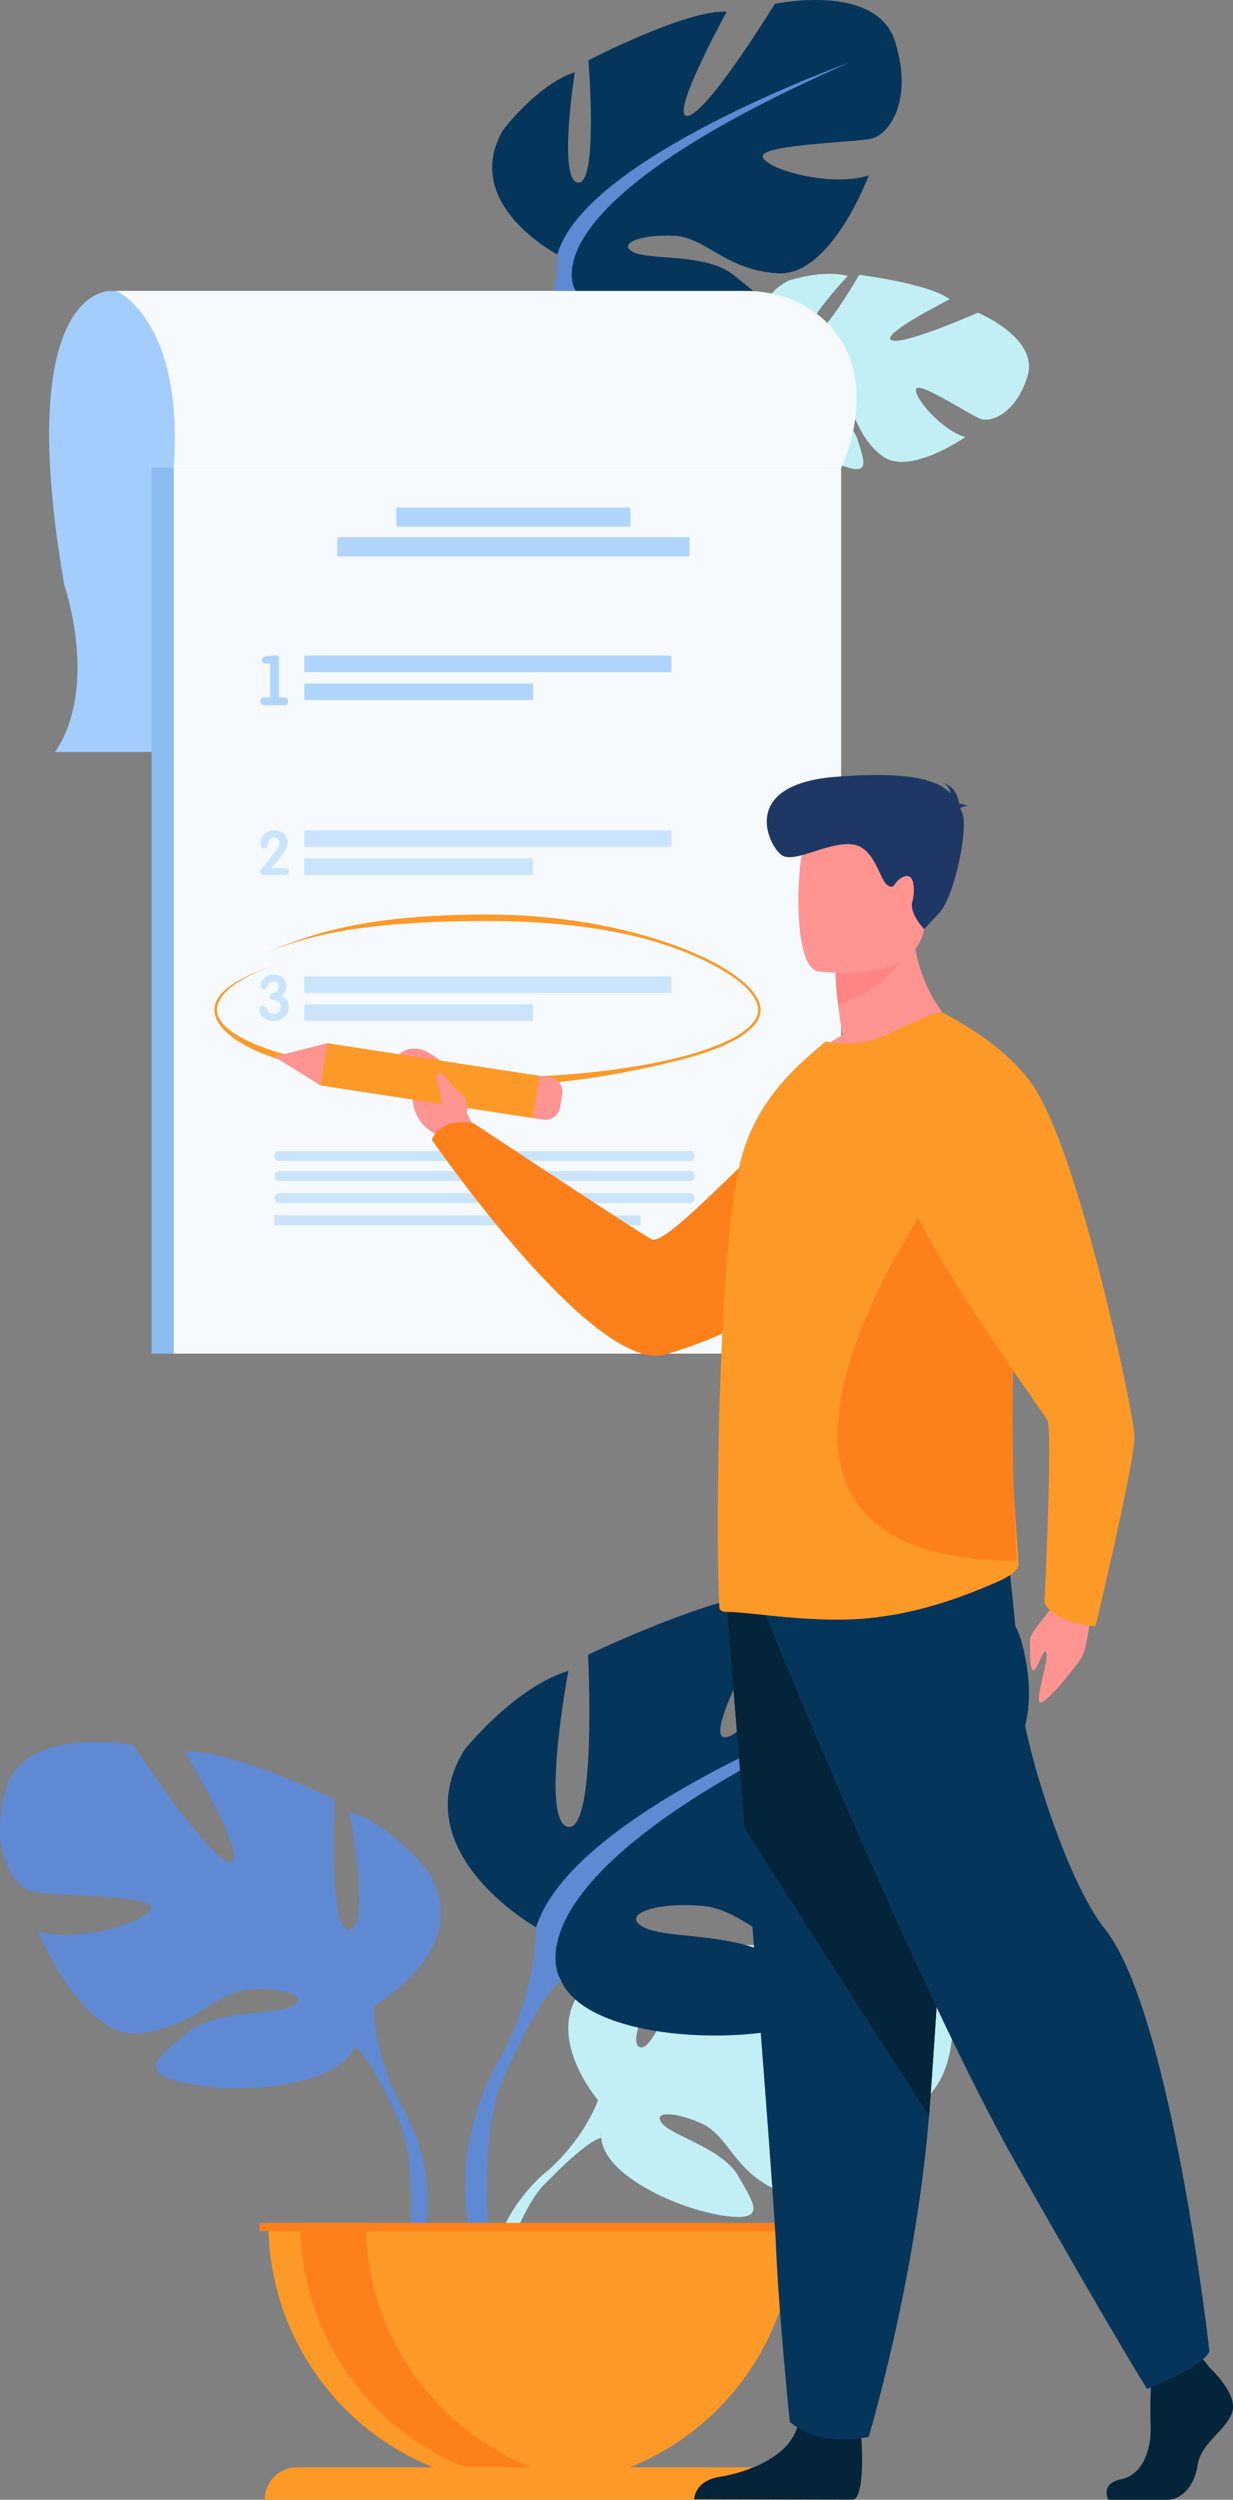 <svg xmlns="http://www.w3.org/2000/svg" width="389.212" height="788.63" viewBox="0 0 389.212 788.63">
  <rect x="0" y="0" width="389.212" height="788.63" fill="#808080" stroke="none"/>
  <g id="Grupo_908435" data-name="Grupo 908435" transform="translate(-320.961 -1181.916)">
    <g id="Grupo_908434" data-name="Grupo 908434" transform="translate(320.961 1181.916)">
      <g id="Grupo_908433" data-name="Grupo 908433">
        <path id="Trazado_675108" data-name="Trazado 675108" d="M332.991,1248.009s-30.945-1.514-14.529,92.8c0,0,11.043,32.015-2.9,52.649H520.79v-145.45Z" transform="translate(-298.158 -1156.223)" fill="#a2cdfc"/>
        <g id="Grupo_908417" data-name="Grupo 908417" transform="translate(0 498.17)">
          <g id="Grupo_908412" data-name="Grupo 908412" transform="translate(154.572 115.444)">
            <path id="Trazado_675109" data-name="Trazado 675109" d="M375.108,1516.479s-20.229-23.6-1.246-38.591c0,0,13.865-8.394,25.169-7.712,0,0-16.018,26.862-10.836,29.535s15.693-31.22,15.693-31.22,31.551-3.061,41.7,1.82c0,0-26.974,22.073-21.293,23.388s34.815-20.352,34.815-20.352,29.366,5,27.8,22.912-11.684,23.447-16.132,22.97-30.463-10.406-31.03-6.764,15.094,15.554,26.06,16.111c0,0-20.705,22.833-34.464,16.244s-14.935-17.035-23.511-20.954-15.9-3.907-12.358.088,19.063,7.879,23.968,16.557,9.307,14.527-4.928,12.386-37.378-12.56-38.393-24.489Z" transform="translate(-340.916 -1467.542)" fill="#c1eff5"/>
            <g id="Grupo_908411" data-name="Grupo 908411" transform="translate(0 29.06)">
              <path id="Trazado_675110" data-name="Trazado 675110" d="M476.587,1482.512s-79.761-3.074-97.376,19.737c0,0-3.9,11.667-15.883,22.291l-1.867,5.093s13.822-14.572,18.767-15.456C380.227,1514.177,372.492,1485.917,476.587,1482.512Z" transform="translate(-345.018 -1482.373)" fill="#c1eff5"/>
              <path id="Trazado_675111" data-name="Trazado 675111" d="M371.378,1504.876s-17.12,12.662-18.309,35.283l3.108.278s5.469-23.392,15.35-32.538S371.378,1504.876,371.378,1504.876Z" transform="translate(-353.069 -1462.709)" fill="#c1eff5"/>
            </g>
          </g>
          <g id="Grupo_908414" data-name="Grupo 908414" transform="translate(0 51.368)">
            <path id="Trazado_675112" data-name="Trazado 675112" d="M392.22,1518.174s32.18-18.021,17.163-42.478c0,0-12.015-15.017-24.887-18.877,0,0,6.866,36.469,0,37.328s-4.718-41.189-4.718-41.189-33.9-16.3-47.2-15.017c0,0,21.023,35.613,14.159,34.752s-30.465-36.9-30.465-36.9-34.753-6.437-40.331,14.159,3.433,30.892,8.582,32.18,38.185.858,37.327,5.15-23.168,11.155-35.613,7.293c0,0,13.732,33.9,31.751,32.18s23.6-12.872,34.754-13.73,19.308,2.146,13.73,5.149-24.456.984-33.467,8.643-16.3,12.38.429,15.813,46.768,1.288,52.775-11.584Z" transform="translate(-274.183 -1434.841)" fill="#5f89d3"/>
            <g id="Grupo_908413" data-name="Grupo 908413" transform="translate(17.635 21.548)">
              <path id="Trazado_675113" data-name="Trazado 675113" d="M283.183,1445.838s90.1,29.176,100.4,61.785c0,0-.429,14.588,8.58,31.322v6.435s-9.439-21.881-14.588-24.885C377.577,1520.494,397.743,1492.177,283.183,1445.838Z" transform="translate(-283.183 -1445.838)" fill="#5f89d3"/>
              <path id="Trazado_675114" data-name="Trazado 675114" d="M340.91,1495.317s13.9,21.1,5.974,46.786l-3.576-.96s3.47-28.29-3.8-42.52S340.91,1495.317,340.91,1495.317Z" transform="translate(-231.928 -1402.21)" fill="#5f89d3"/>
            </g>
          </g>
          <g id="Grupo_908416" data-name="Grupo 908416" transform="translate(141.345)">
            <path id="Trazado_675115" data-name="Trazado 675115" d="M374.2,1518.473s-42.418-23.754-22.622-55.993c0,0,15.836-19.8,32.8-24.885,0,0-9.049,48.075,0,49.205s6.221-54.3,6.221-54.3,44.681-21.493,62.214-19.8c0,0-27.712,46.944-18.664,45.812s40.157-48.639,40.157-48.639,45.812-8.484,53.165,18.664-4.524,40.723-11.312,42.419-50.338,1.131-49.205,6.786,30.54,14.706,46.942,9.615c0,0-18.1,44.681-41.854,42.42s-31.106-16.969-45.812-18.1-25.451,2.829-18.1,6.787,32.239,1.3,44.117,11.394,21.491,16.32-.566,20.844-61.65,1.7-69.568-15.272Z" transform="translate(-346.319 -1408.625)" fill="#06355c"/>
            <g id="Grupo_908415" data-name="Grupo 908415" transform="translate(5.483 28.403)">
              <path id="Trazado_675116" data-name="Trazado 675116" d="M498.436,1423.121s-118.773,38.46-132.348,81.444c0,0,.566,19.23-11.31,41.287v8.485s12.442-28.845,19.228-32.805C374.006,1521.532,347.424,1484.2,498.436,1423.121Z" transform="translate(-343.685 -1423.121)" fill="#5f89d3"/>
              <path id="Trazado_675117" data-name="Trazado 675117" d="M360.21,1488.343s-18.319,27.814-7.875,61.673l4.712-1.266s-4.575-37.292,5.008-56.05S360.21,1488.343,360.21,1488.343Z" transform="translate(-349.117 -1365.611)" fill="#5f89d3"/>
            </g>
          </g>
          <path id="Trazado_675118" data-name="Trazado 675118" d="M400.507,1595.39A83.092,83.092,0,0,0,483.6,1512.3H317.415A83.092,83.092,0,0,0,400.507,1595.39Z" transform="translate(-232.704 -1309.159)" fill="#fd9927"/>
          <path id="Trazado_675119" data-name="Trazado 675119" d="M416,1594.755a83.157,83.157,0,0,1-93.412-82.457h20.643A83.106,83.106,0,0,0,416,1594.755Z" transform="translate(-227.746 -1309.159)" fill="#fd801a"/>
          <path id="Trazado_675120" data-name="Trazado 675120" d="M485.309,1561.882H316.829a10.252,10.252,0,0,1,10.252-10.252H475.057a10.252,10.252,0,0,1,10.252,10.252Z" transform="translate(-233.267 -1271.422)" fill="#fd9927"/>
          <rect id="Rectángulo_302454" data-name="Rectángulo 302454" width="170.806" height="2.549" transform="translate(81.978 203.139)" fill="#fd801a"/>
        </g>
        <g id="Grupo_908419" data-name="Grupo 908419" transform="translate(211.264 86.381)">
          <path id="Trazado_675121" data-name="Trazado 675121" d="M479.041,1273.134s-10.317-19.466,5.141-26.878c0,0,10.893-3.648,18.6-1.418,0,0-15.255,16.083-12.088,18.737s15.708-19.147,15.708-19.147,22.292,2.793,28.553,7.746c0,0-22.085,11.067-18.362,12.859s27.24-8.656,27.24-8.656,19.529,8.024,15.658,20.167-11.727,14.394-14.728,13.374-19.445-11.935-20.4-9.5,8.017,13.1,15.512,15.193c0,0-17.868,12.568-26.357,5.87s-7.677-14.1-13-18.146-10.386-5.176-8.56-1.862,11.957,8.414,14,15.176,4.175,11.493-5.337,7.8-23.891-14.5-22.737-22.9Z" transform="translate(-446.441 -1244.116)" fill="#c1eff5"/>
          <g id="Grupo_908418" data-name="Grupo 908418" transform="translate(0 23.591)">
            <path id="Trazado_675122" data-name="Trazado 675122" d="M553.128,1268.031s-54.675-14.533-70.4-1.5a40.882,40.882,0,0,1-14.45,12.942l-2.085,3.232s11.824-7.927,15.382-7.767C481.573,1274.936,480.62,1254.193,553.128,1268.031Z" transform="translate(-450.126 -1261.103)" fill="#c1eff5"/>
            <path id="Trazado_675123" data-name="Trazado 675123" d="M472.773,1274.538s-13.808,6.093-18.15,21.551l2.105.675s7.42-15.323,15.676-20.112S472.773,1274.538,472.773,1274.538Z" transform="translate(-454.623 -1256.17)" fill="#c1eff5"/>
          </g>
        </g>
        <g id="Grupo_908421" data-name="Grupo 908421" transform="translate(155.354)">
          <path id="Trazado_675124" data-name="Trazado 675124" d="M434.945,1262.2s-30.552-15.933-17.208-39.19c0,0,10.8-14.357,22.713-18.322,0,0-5.4,34.249,1.039,34.859s3.262-38.6,3.262-38.6,31.2-16.169,43.657-15.336c0,0-18.642,33.841-12.256,32.848s27.422-35.306,27.422-35.306,32.276-6.976,38.057,12.1-2.346,28.944-7.119,30.29-35.635,1.862-34.716,5.845,21.948,9.774,33.461,5.822c0,0-11.879,32.036-28.756,30.934s-22.4-11.364-32.838-11.856-17.97,2.54-12.678,5.19,22.866.239,31.494,7.142,15.569,11.107.039,14.778-43.639,2.5-49.606-9.35Z" transform="translate(-414.364 -1181.916)" fill="#06355c"/>
          <g id="Grupo_908420" data-name="Grupo 908420" transform="translate(6.408 19.797)">
            <path id="Trazado_675125" data-name="Trazado 675125" d="M523.224,1196.171s-83.332,29.753-92.041,60.491c0,0,.807,13.611-7.142,29.489l.179,6.009s8.206-20.7,12.931-23.645C437.151,1268.515,417.531,1242.631,523.224,1196.171Z" transform="translate(-417.009 -1196.171)" fill="#5f89d3"/>
            <path id="Trazado_675126" data-name="Trazado 675126" d="M426.009,1262.042s-12.389,20.091-4.277,43.857l3.312-1s-4.027-26.324,2.365-39.813S426.009,1262.042,426.009,1262.042Z" transform="translate(-418.978 -1172.062)" fill="#5f89d3"/>
          </g>
        </g>
        <rect id="Rectángulo_302455" data-name="Rectángulo 302455" width="214.263" height="279.428" transform="translate(47.846 147.612)" fill="#8abcf0"/>
        <rect id="Rectángulo_302456" data-name="Rectángulo 302456" width="210.661" height="279.428" transform="translate(54.851 147.612)" fill="#f6faff"/>
        <path id="Trazado_675127" data-name="Trazado 675127" d="M557.73,1303.83l0,0H347.066c1.165-15.93-.59-27.5-3.4-35.816-5.4-16-14.714-20.009-14.714-20.009H527.622c16.957,0,30.105,10.215,33.684,23.775.133.51.257,1.018.365,1.525C565.07,1288.822,557.869,1303.547,557.73,1303.83Z" transform="translate(-292.215 -1156.223)" fill="#f6faff"/>
        <path id="Trazado_675128" data-name="Trazado 675128" d="M553.611,1298.229l0,0H342.947c1.165-15.93-.59-27.5-3.4-35.816,21.528,3.941,74.849,12.342,131.921,10.927,36.923-.917,66.1-3.386,86.088-5.636C560.951,1283.221,553.75,1297.946,553.611,1298.229Z" transform="translate(-288.096 -1150.622)" fill="#f6faff"/>
        <g id="Grupo_908423" data-name="Grupo 908423" transform="translate(82.198 206.804)">
          <rect id="Rectángulo_302457" data-name="Rectángulo 302457" width="115.888" height="5.24" rx="0.349" transform="translate(13.865)" fill="#b0d5fd"/>
          <rect id="Rectángulo_302458" data-name="Rectángulo 302458" width="72.209" height="5.24" rx="0.349" transform="translate(13.865 8.816)" fill="#b0d5fd"/>
          <g id="Grupo_908422" data-name="Grupo 908422" transform="translate(0 0)">
            <path id="Trazado_675129" data-name="Trazado 675129" d="M364.79,1344.038v-10.7h-1.412q-1.285,0-1.285-1.071c0-.512.336-.878,1.007-1.091a7.426,7.426,0,0,1,1.637-.257q1.123-.086,1.81-.085.662,0,.835.267a3.2,3.2,0,0,1,.171,1.36v11.582h1.455q1.414,0,1.414,1.219,0,1.286-1.414,1.285h-5.866a1.607,1.607,0,0,1-1.037-.332,1.123,1.123,0,0,1-.418-.93q0-1.241,1.435-1.242Z" transform="translate(-361.686 -1330.83)" fill="#b0d5fd"/>
          </g>
        </g>
        <g id="Grupo_908425" data-name="Grupo 908425" transform="translate(82.11 261.99)">
          <rect id="Rectángulo_302459" data-name="Rectángulo 302459" width="115.888" height="5.24" rx="0.349" transform="translate(13.952 0)" fill="#cbe4fd"/>
          <rect id="Rectángulo_302460" data-name="Rectángulo 302460" width="72.209" height="5.24" rx="0.349" transform="translate(13.952 8.816)" fill="#cbe4fd"/>
          <g id="Grupo_908424" data-name="Grupo 908424">
            <path id="Trazado_675130" data-name="Trazado 675130" d="M370.667,1383.556q0,1.071-1.494,1.069h-6.206q-1.344,0-1.343-1.078a1.361,1.361,0,0,1,.36-.8q.529-.6,1.551-1.815,1.55-1.95,2.591-3.368.36-.473,1.022-1.439a3.477,3.477,0,0,0,.549-1.627,1.674,1.674,0,0,0-.474-1.219,1.617,1.617,0,0,0-1.21-.482,1.859,1.859,0,0,0-1.25.454,2.146,2.146,0,0,0-.567,1.134,12.842,12.842,0,0,1-.342,1.249.957.957,0,0,1-.926.605,1.058,1.058,0,0,1-.889-.417,1.41,1.41,0,0,1-.3-.946,4.535,4.535,0,0,1,.208-1.343,4.034,4.034,0,0,1,1.607-2.233,4.673,4.673,0,0,1,2.668-.737,4.126,4.126,0,0,1,2.876,1.043,3.644,3.644,0,0,1,1.192,2.8,4.887,4.887,0,0,1-.851,2.615q-.473.74-1.948,2.615-.756.966-2.384,2.8h4.087Q370.667,1382.449,370.667,1383.556Z" transform="translate(-361.623 -1370.568)" fill="#cbe4fd"/>
          </g>
        </g>
        <g id="Grupo_908427" data-name="Grupo 908427" transform="translate(81.871 307.444)">
          <rect id="Rectángulo_302461" data-name="Rectángulo 302461" width="115.888" height="5.24" rx="0.349" transform="translate(14.191 0.582)" fill="#cbe4fd"/>
          <rect id="Rectángulo_302462" data-name="Rectángulo 302462" width="72.209" height="5.24" rx="0.349" transform="translate(14.191 9.398)" fill="#cbe4fd"/>
          <g id="Grupo_908426" data-name="Grupo 908426">
            <path id="Trazado_675131" data-name="Trazado 675131" d="M370.733,1413.547a4.05,4.05,0,0,1-1.412,3.229,4.971,4.971,0,0,1-3.384,1.161,4.737,4.737,0,0,1-2.707-.754,3.447,3.447,0,0,1-1.779-2.882,1.212,1.212,0,0,1,.308-.832,1.015,1.015,0,0,1,.793-.349c.336,0,.651.226.948.678a14.467,14.467,0,0,0,.832,1.237,2.158,2.158,0,0,0,1.643.678,2.057,2.057,0,0,0,1.935-1.005,2.7,2.7,0,0,0,.271-1.278q0-1.893-2.225-2.107-1.256-.117-1.257-1.064a1.013,1.013,0,0,1,.73-.987q1.362-.5,1.382-.521a1.868,1.868,0,0,0,.731-1.683,1.513,1.513,0,0,0-.424-1.13,1.556,1.556,0,0,0-1.137-.416,2.079,2.079,0,0,0-1.387.425,2.793,2.793,0,0,0-.714,1.258.88.88,0,0,1-.886.676.91.91,0,0,1-.761-.405,1.475,1.475,0,0,1-.3-.89,2.466,2.466,0,0,1,.329-1.2,3.69,3.69,0,0,1,1.662-1.567,4.864,4.864,0,0,1,2.243-.522,3.911,3.911,0,0,1,2.737,1,3.38,3.38,0,0,1,1.093,2.62,3.589,3.589,0,0,1-1.625,3.094A3.505,3.505,0,0,1,370.733,1413.547Z" transform="translate(-361.451 -1403.298)" fill="#cbe4fd"/>
          </g>
        </g>
        <g id="Grupo_908428" data-name="Grupo 908428" transform="translate(106.453 160.083)">
          <rect id="Rectángulo_302463" data-name="Rectángulo 302463" width="73.927" height="6.088" rx="0.405" transform="translate(18.638)" fill="#b0d5fd"/>
          <path id="Rectángulo_302464" data-name="Rectángulo 302464" d="M.4,0H110.8a.4.4,0,0,1,.4.4V5.683a.405.405,0,0,1-.405.405H.405A.405.405,0,0,1,0,5.683V.4A.4.4,0,0,1,.4,0Z" transform="translate(0 9.386)" fill="#b0d5fd"/>
        </g>
        <g id="Grupo_908429" data-name="Grupo 908429" transform="translate(67.694 288.52)">
          <path id="Trazado_675132" data-name="Trazado 675132" d="M437.44,1370.084c-22.949,0-44.726-2.88-60.962-7-16.4-4.158-25.236-10.954-25.236-16.983,0-5.463,7.2-10.489,20.823-14.533h0c-13.056,3.876-20.037,9.566-20.037,14.533,0,5.512,9.049,10.969,24.828,14.968,16.177,4.1,37.693,6.36,60.584,6.36s44.405-2.258,60.583-6.36c15.779-4,24.829-9.456,24.829-14.968,0-5.838-9.53-13.093-24.87-18.933-17.441-6.643-38.943-9.106-60.542-9.106-40.551,0-57.244,4.734-71.727,10.665h0c14.547-5.958,31.033-12.71,71.727-12.71,21.685,0,43.279,3.675,60.8,10.346,15.664,5.965,25.395,13.528,25.395,19.737,0,6.029-9.034,11.638-25.435,15.8C481.968,1366.017,460.388,1370.084,437.44,1370.084Z" transform="translate(-351.242 -1316.021)" fill="#fd9927"/>
        </g>
        <path id="Trazado_675153" data-name="Trazado 675153" d="M495.882,1487.067s6.5-22.62,14.138-19.951S495.882,1487.067,495.882,1487.067Z" transform="translate(-227.32 -1071.13)" fill="#06355c"/>
        <path id="Trazado_675154" data-name="Trazado 675154" d="M500.157,1482.822s16.607-10.9,20.256-7.531S500.157,1482.822,500.157,1482.822Z" transform="translate(-225.658 -1068.118)" fill="#06355c"/>
        <path id="Trazado_675155" data-name="Trazado 675155" d="M495.995,1446.54H366.455a1.581,1.581,0,0,1-1.576-1.576h0a1.581,1.581,0,0,1,1.576-1.576h129.54a1.581,1.581,0,0,1,1.576,1.576h0A1.581,1.581,0,0,1,495.995,1446.54Z" transform="translate(-278.247 -1080.269)" fill="#cbe4fd"/>
        <path id="Trazado_675156" data-name="Trazado 675156" d="M495.995,1451.085H366.455a1.581,1.581,0,0,1-1.576-1.576h0a1.582,1.582,0,0,1,1.576-1.578h129.54a1.582,1.582,0,0,1,1.576,1.578h0A1.581,1.581,0,0,1,495.995,1451.085Z" transform="translate(-278.247 -1078.503)" fill="#cbe4fd"/>
        <path id="Trazado_675157" data-name="Trazado 675157" d="M495.995,1456.12H366.455a1.581,1.581,0,0,1-1.576-1.576h0a1.582,1.582,0,0,1,1.576-1.578h129.54a1.582,1.582,0,0,1,1.576,1.578h0A1.581,1.581,0,0,1,495.995,1456.12Z" transform="translate(-278.247 -1076.546)" fill="#cbe4fd"/>
        <rect id="Rectángulo_302466" data-name="Rectángulo 302466" width="115.581" height="3.153" rx="0.21" transform="translate(86.632 383.413)" fill="#cbe4fd"/>
        <g id="Grupo_908432" data-name="Grupo 908432" transform="translate(86.632 244.491)">
          <path id="Trazado_675133" data-name="Trazado 675133" d="M538.062,1438.768s-1.624,15.792-3.408,18.778-9.368,12.531-12.6,14.4,1.973-12.576,1.315-15.388-2.66,5.132-4.085,5.32-1.058-6.962-1.109-9.565,6.932-9.023,9.392-14.563S538.062,1438.768,538.062,1438.768Z" transform="translate(-279.667 -1179.477)" fill="#ff9490"/>
          <path id="Trazado_675134" data-name="Trazado 675134" d="M446.23,1379.588l-3.63-6.846s1.8-12.2-13.487-19.921c0,0-5.589-2.275-8.742,2.283-2.907,4.2,5.536,3.438,5.083,10.621s2.955,11.393,7.7,13.733l3.922,4.543Z" transform="translate(-381.834 -1265.935)" fill="#ff9490"/>
          <path id="Trazado_675135" data-name="Trazado 675135" d="M584.714,1358.837s-13.13,64.439-85.382,85.495c-22.553,6.573-73.791-67.68-73.791-67.68s1.8-6.844,13.087-5.273c0,0,49.889,33.029,56.169,36.618,5.575,3.182,42.226-40.927,58.935-48.042A42.641,42.641,0,0,1,584.714,1358.837Z" transform="translate(-375.833 -1261.553)" fill="#fd801a"/>
          <g id="Grupo_908430" data-name="Grupo 908430" transform="translate(0 84.61)">
            <rect id="Rectángulo_302465" data-name="Rectángulo 302465" width="13.495" height="67.882" transform="translate(14.575 13.339) rotate(-81.268)" fill="#fd9927"/>
            <path id="Trazado_675136" data-name="Trazado 675136" d="M401.153,1355.688l14.575,9.065,2.048-13.339Z" transform="translate(-401.153 -1351.415)" fill="#ff9490"/>
            <path id="Trazado_675137" data-name="Trazado 675137" d="M450.392,1362.094l-.648,4.217a4.751,4.751,0,0,1-5.418,3.975l-3.1-.477,2.048-13.338,3.375.52A4.477,4.477,0,0,1,450.392,1362.094Z" transform="translate(-359.553 -1346.166)" fill="#ff9490"/>
          </g>
          <g id="Grupo_908431" data-name="Grupo 908431" transform="translate(132.49 243.137)">
            <path id="Trazado_675138" data-name="Trazado 675138" d="M562.5,1558.358s8.964,8.179,7.215,13.992-9.838,9.686-10.931,16.791-5.464,10.978-9.4,10.978H530.619s-2.9-5,4.1-6.506,9.633-9.855,9.194-17.6a136.728,136.728,0,0,1,.656-18.081l14.867-3.445Z" transform="translate(-399.848 -1299.116)" fill="#04243a"/>
            <path id="Trazado_675139" data-name="Trazado 675139" d="M518.841,1570.434s1.61,18.615-2.326,20.553l-50.36-.1s0-5.811,8.087-7.1,22.3-6.027,24.705-16.575S518.841,1570.434,518.841,1570.434Z" transform="translate(-466.156 -1290.036)" fill="#04243a"/>
            <path id="Trazado_675140" data-name="Trazado 675140" d="M471.145,1440.049s2.656,32.632,5.778,71.857c4.243,53.283,9.345,118.731,9.85,131.13.872,21.531,4.374,55.971,4.374,55.971s8.3,8.181,24.923,4.733c0,0,14.808-49.164,19.039-101.18.065-.852.13-1.712.2-2.57,3.934-52.955,10.052-164.461,10.052-164.461Z" transform="translate(-460.976 -1422.615)" fill="#06355c"/>
            <path id="Trazado_675141" data-name="Trazado 675141" d="M471.145,1440.049s2.656,32.632,5.778,71.857l58.187,90.653c.065-.852.13-1.712.2-2.57,3.934-52.955,10.052-164.461,10.052-164.461Z" transform="translate(-460.976 -1422.615)" fill="#04243a"/>
            <path id="Trazado_675142" data-name="Trazado 675142" d="M477.1,1450.5s47.875,118.179,79.355,173.714,41.318,71.037,41.318,71.037,18.036-7.1,19.675-11.948c0,0-12.038-107.216-33.119-133.354-11.913-14.769-25.908-59.087-26.564-74.586s-4.262-46.173-4.262-46.173Z" transform="translate(-454.797 -1429.193)" fill="#06355c"/>
          </g>
          <path id="Trazado_675143" data-name="Trazado 675143" d="M534.015,1370.289s-32.393,15.629-51.069,9.831a44.087,44.087,0,0,1,12.641-10.114c-.646-3.748-1.148-7-1.437-9.759a90.337,90.337,0,0,1-.789-9.973l12.5-9.83,11.85-9.406C516.776,1357.487,534.015,1370.289,534.015,1370.289Z" transform="translate(-316.235 -1287.961)" fill="#ff9490"/>
          <path id="Trazado_675144" data-name="Trazado 675144" d="M564.71,1520.9c.071,1.979-4.168,4.242-6.035,5.092-13.862,6.082-26.79,10.325-41.443,11.74-17.311,1.769-37.782-2.122-44.82-1.981a2.93,2.93,0,0,1-1.94-.776c-.5-.355-.862-21.218-.5-47.455,0-1.062,0-2.124.071-3.184v-.353c.143-10.256.5-21.006,1-31.755,1.007-23.623,2.872-46.4,6.033-58.985,3.807-14.852,12.427-24.683,20.256-31.826l6.465-5.658a31.063,31.063,0,0,0,20.111-2.4c7.47-3.608,15.515-7.5,16.807-6.508,9.769,7.142,16.377,23.2,19.9,43.71a227.582,227.582,0,0,1,2.945,38.9c0,5.091-.145,10.326-.432,15.49-1.724,28,0,52.335,1,66.409C564.421,1515.455,564.637,1518.636,564.71,1520.9Z" transform="translate(-329.858 -1271.71)" fill="#fd9927"/>
          <path id="Trazado_675145" data-name="Trazado 675145" d="M544.862,1497.269c-113.434-.226-20.92-123.089-20.92-123.089l18.376-5.968a357.32,357.32,0,0,1,2.13,41.557c0,5.442-.1,11.033-.312,16.548C542.891,1456.24,544.136,1482.233,544.862,1497.269Z" transform="translate(-310.586 -1249.366)" fill="#fd801a"/>
          <path id="Trazado_675146" data-name="Trazado 675146" d="M512.62,1336.359s-8.187,14.921-23.776,19.1a90.336,90.336,0,0,1-.789-9.973l12.5-9.83Z" transform="translate(-310.929 -1283.17)" fill="#ff8484"/>
          <path id="Trazado_675147" data-name="Trazado 675147" d="M488.331,1365.9s30.9,5.057,33.8-13.941,8.844-31.141-10.766-35.171-24.556,2.65-27.092,8.758S480.368,1364.1,488.331,1365.9Z" transform="translate(-316.904 -1304.024)" fill="#ff9490"/>
          <path id="Trazado_675148" data-name="Trazado 675148" d="M538.455,1320.4c.279-.322.927-.581,2.366-.66a5.848,5.848,0,0,0-2.688-.758c-.3-2-1.368-5.546-4.814-6.406a4.314,4.314,0,0,1,2.093,3.116c-3.991-4.1-12.543-7.085-36.227-5.214-31.213,2.462-20.924,22.447-16.885,24.829s14.212-4.15,21.74-3.553,8.962,11.477,11.516,12.969,1.549-1.146,5.006-2.709,3.783,4.164,2.786,7.888,3.748,8.634,3.748,8.634l4.8-5.167c4.8-5.169,9.321-27.055,7.14-31.721C538.84,1321.234,538.65,1320.816,538.455,1320.4Z" transform="translate(-321.991 -1309.903)" fill="#1f3765"/>
          <path id="Trazado_675149" data-name="Trazado 675149" d="M512.14,1346.69s19.55,9.26,28.926,23.492c14.542,22.08,31.4,102.546,31.708,110s-12.3,60.058-12.3,60.058-12.794-.844-16.094-7.3c0,0,2.556-54.051.937-57.524s-53.336-72.5-47.521-87.235S512.14,1346.69,512.14,1346.69Z" transform="translate(-301.292 -1271.71)" fill="#fd9927"/>
          <path id="Trazado_675150" data-name="Trazado 675150" d="M435.793,1368.5s1.064-4.2-1.851-6.089-5.593-7.021-6.822-6.324c-2.544,1.439,1.392,5.919.673,11.508C427.54,1369.552,432.1,1374.68,435.793,1368.5Z" transform="translate(-375.093 -1262.021)" fill="#ff9490"/>
        </g>
      </g>
    </g>
  </g>
</svg>
